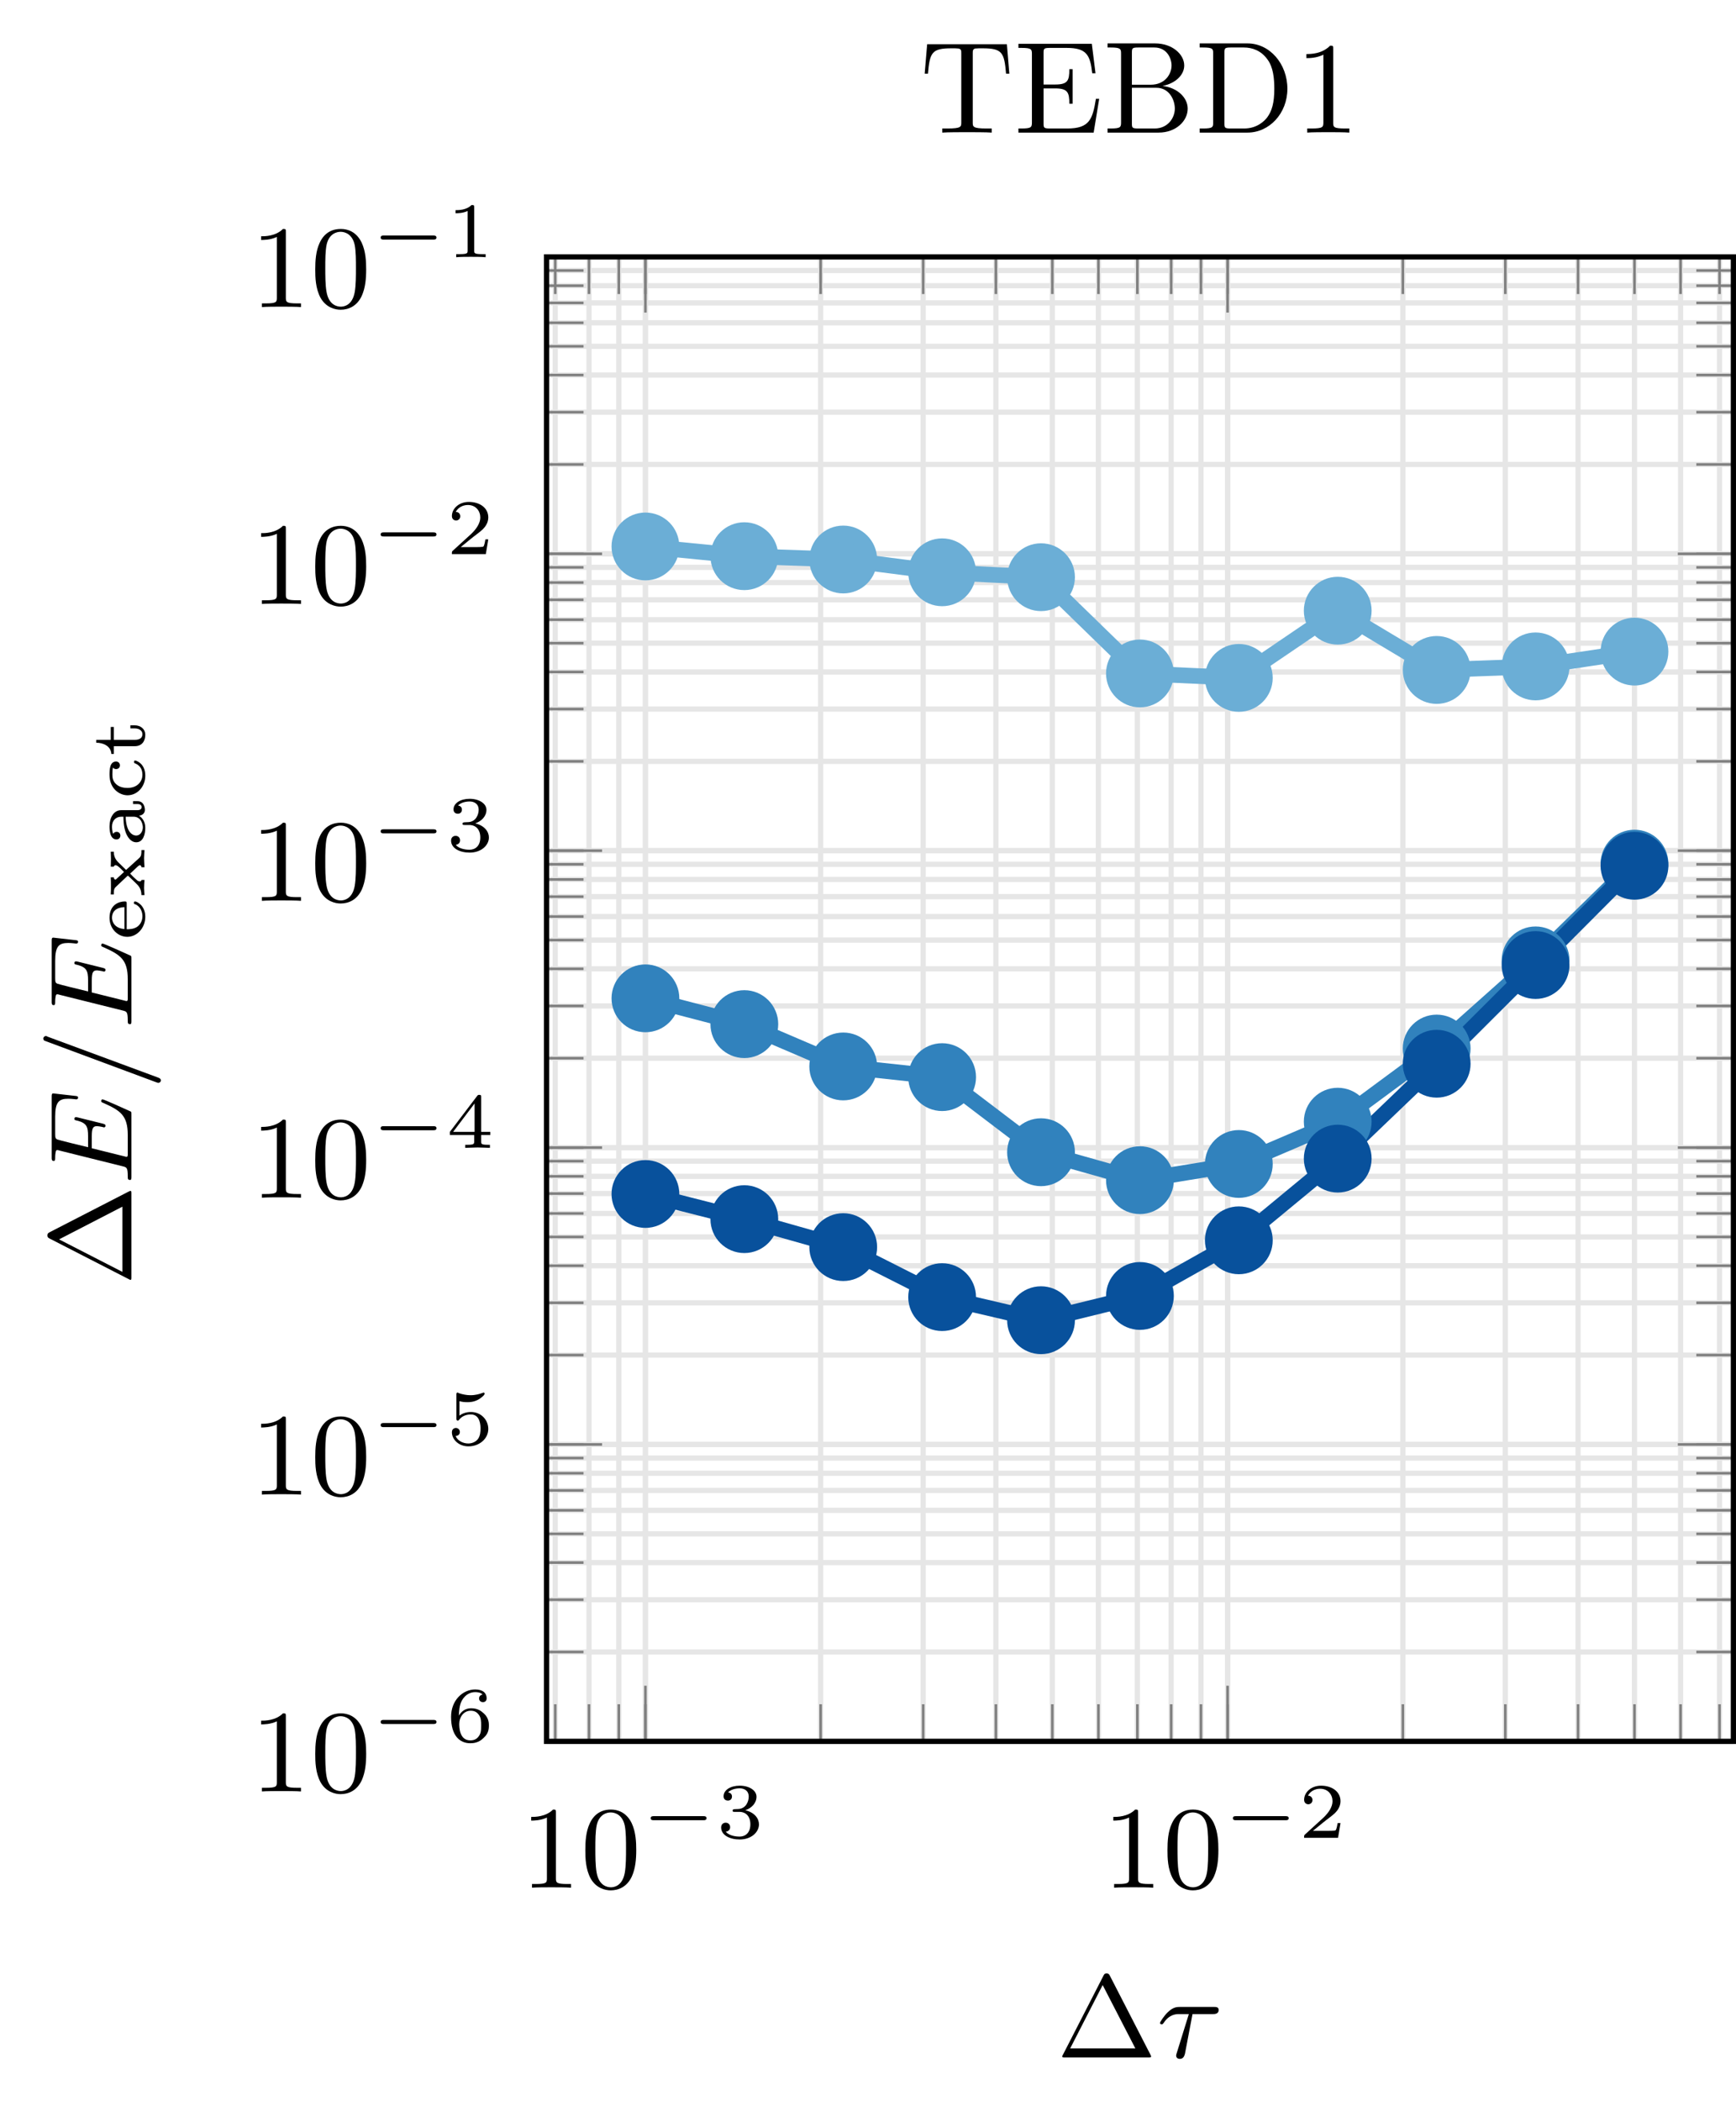 <?xml version="1.0" encoding="UTF-8"?>
<svg xmlns="http://www.w3.org/2000/svg" xmlns:xlink="http://www.w3.org/1999/xlink" width="132.677pt" height="160.481pt" viewBox="0 0 132.677 160.481" version="1.1">
<defs>
<g>
<symbol overflow="visible" id="glyph0-0">
<path style="stroke:none;" d=""/>
</symbol>
<symbol overflow="visible" id="glyph0-1">
<path style="stroke:none;" d="M 2.719 -5.734 C 2.719 -5.953 2.719 -5.969 2.5 -5.969 C 1.938 -5.406 1.109 -5.406 0.828 -5.406 L 0.828 -5.125 C 1 -5.125 1.547 -5.125 2.031 -5.359 L 2.031 -0.719 C 2.031 -0.391 2.016 -0.281 1.172 -0.281 L 0.891 -0.281 L 0.891 0 C 1.203 -0.031 2.016 -0.031 2.375 -0.031 C 2.75 -0.031 3.547 -0.031 3.875 0 L 3.875 -0.281 L 3.594 -0.281 C 2.75 -0.281 2.719 -0.391 2.719 -0.719 Z M 2.719 -5.734 "/>
</symbol>
<symbol overflow="visible" id="glyph0-2">
<path style="stroke:none;" d="M 4.25 -2.875 C 4.25 -3.469 4.219 -4.25 3.906 -4.922 C 3.5 -5.766 2.828 -5.969 2.312 -5.969 C 1.766 -5.969 1.078 -5.766 0.688 -4.891 C 0.406 -4.281 0.359 -3.547 0.359 -2.875 C 0.359 -2.281 0.375 -1.422 0.766 -0.703 C 1.188 0.047 1.891 0.203 2.297 0.203 C 2.875 0.203 3.547 -0.047 3.922 -0.875 C 4.188 -1.484 4.25 -2.156 4.25 -2.875 Z M 2.312 -0.031 C 2.031 -0.031 1.391 -0.156 1.219 -1.172 C 1.125 -1.688 1.125 -2.469 1.125 -2.984 C 1.125 -3.594 1.125 -4.297 1.234 -4.797 C 1.422 -5.594 1.984 -5.75 2.297 -5.75 C 2.641 -5.75 3.203 -5.562 3.375 -4.734 C 3.469 -4.25 3.469 -3.547 3.469 -2.984 C 3.469 -2.422 3.469 -1.672 3.375 -1.141 C 3.188 -0.109 2.531 -0.031 2.312 -0.031 Z M 2.312 -0.031 "/>
</symbol>
<symbol overflow="visible" id="glyph0-3">
<path style="stroke:none;" d="M 4.094 -6.219 C 4.016 -6.375 3.969 -6.422 3.828 -6.422 C 3.703 -6.422 3.656 -6.375 3.594 -6.25 L 0.5 -0.219 C 0.453 -0.141 0.438 -0.094 0.438 -0.078 C 0.438 0 0.5 0 0.641 0 L 7.016 0 C 7.172 0 7.234 0 7.234 -0.078 C 7.234 -0.094 7.234 -0.109 7.188 -0.203 Z M 3.531 -5.531 L 6.031 -0.688 L 1.047 -0.688 Z M 3.531 -5.531 "/>
</symbol>
<symbol overflow="visible" id="glyph1-0">
<path style="stroke:none;" d=""/>
</symbol>
<symbol overflow="visible" id="glyph1-1">
<path style="stroke:none;" d="M 4.766 -1.344 C 4.859 -1.344 5.016 -1.344 5.016 -1.5 C 5.016 -1.656 4.859 -1.656 4.766 -1.656 L 1 -1.656 C 0.891 -1.656 0.75 -1.656 0.75 -1.5 C 0.75 -1.344 0.891 -1.344 1 -1.344 Z M 4.766 -1.344 "/>
</symbol>
<symbol overflow="visible" id="glyph2-0">
<path style="stroke:none;" d=""/>
</symbol>
<symbol overflow="visible" id="glyph2-1">
<path style="stroke:none;" d="M 1.766 -1.984 C 2.266 -1.984 2.609 -1.641 2.609 -1.031 C 2.609 -0.375 2.219 -0.094 1.781 -0.094 C 1.609 -0.094 1 -0.125 0.734 -0.469 C 0.969 -0.5 1.062 -0.656 1.062 -0.812 C 1.062 -1.016 0.922 -1.156 0.719 -1.156 C 0.562 -1.156 0.375 -1.047 0.375 -0.797 C 0.375 -0.203 1.031 0.125 1.797 0.125 C 2.688 0.125 3.266 -0.438 3.266 -1.031 C 3.266 -1.469 2.938 -1.938 2.219 -2.109 C 2.703 -2.266 3.078 -2.656 3.078 -3.141 C 3.078 -3.625 2.516 -3.984 1.797 -3.984 C 1.094 -3.984 0.562 -3.656 0.562 -3.172 C 0.562 -2.906 0.766 -2.844 0.891 -2.844 C 1.047 -2.844 1.203 -2.938 1.203 -3.156 C 1.203 -3.344 1.078 -3.453 0.906 -3.469 C 1.188 -3.781 1.734 -3.781 1.797 -3.781 C 2.094 -3.781 2.484 -3.641 2.484 -3.141 C 2.484 -2.812 2.297 -2.234 1.688 -2.203 C 1.578 -2.203 1.422 -2.188 1.375 -2.188 C 1.312 -2.172 1.25 -2.172 1.25 -2.078 C 1.25 -1.984 1.312 -1.984 1.406 -1.984 Z M 1.766 -1.984 "/>
</symbol>
<symbol overflow="visible" id="glyph2-2">
<path style="stroke:none;" d="M 3.219 -1.125 L 3 -1.125 C 2.984 -1.031 2.922 -0.641 2.844 -0.578 C 2.797 -0.531 2.312 -0.531 2.219 -0.531 L 1.109 -0.531 L 1.875 -1.156 C 2.078 -1.328 2.609 -1.703 2.797 -1.891 C 2.969 -2.062 3.219 -2.375 3.219 -2.797 C 3.219 -3.547 2.547 -3.984 1.734 -3.984 C 0.969 -3.984 0.438 -3.469 0.438 -2.906 C 0.438 -2.609 0.688 -2.562 0.75 -2.562 C 0.906 -2.562 1.078 -2.672 1.078 -2.891 C 1.078 -3.016 1 -3.219 0.734 -3.219 C 0.875 -3.516 1.234 -3.75 1.656 -3.75 C 2.281 -3.75 2.609 -3.281 2.609 -2.797 C 2.609 -2.375 2.328 -1.938 1.922 -1.547 L 0.5 -0.25 C 0.438 -0.188 0.438 -0.188 0.438 0 L 3.031 0 Z M 3.219 -1.125 "/>
</symbol>
<symbol overflow="visible" id="glyph2-3">
<path style="stroke:none;" d="M 0.969 -1.984 C 0.984 -2.281 1 -2.781 1.203 -3.141 C 1.469 -3.609 1.859 -3.781 2.219 -3.781 C 2.359 -3.781 2.641 -3.766 2.781 -3.594 C 2.562 -3.547 2.516 -3.406 2.516 -3.297 C 2.516 -3.141 2.625 -3.016 2.812 -3.016 C 2.984 -3.016 3.094 -3.125 3.094 -3.312 C 3.094 -3.688 2.828 -3.984 2.219 -3.984 C 1.281 -3.984 0.375 -3.172 0.375 -1.891 C 0.375 -0.438 1.047 0.125 1.844 0.125 C 2.078 0.125 2.484 0.094 2.844 -0.266 C 3.047 -0.453 3.266 -0.688 3.266 -1.219 C 3.266 -1.422 3.25 -1.812 2.891 -2.141 C 2.672 -2.344 2.406 -2.547 1.906 -2.547 C 1.484 -2.547 1.172 -2.328 0.969 -1.984 Z M 1.844 -0.094 C 1 -0.094 1 -1.125 1 -1.359 C 1 -1.859 1.328 -2.359 1.875 -2.359 C 2.188 -2.359 2.359 -2.234 2.5 -2.047 C 2.672 -1.812 2.672 -1.531 2.672 -1.219 C 2.672 -0.812 2.656 -0.609 2.453 -0.359 C 2.312 -0.188 2.125 -0.094 1.844 -0.094 Z M 1.844 -0.094 "/>
</symbol>
<symbol overflow="visible" id="glyph2-4">
<path style="stroke:none;" d="M 1.016 -3.328 C 1.219 -3.266 1.422 -3.25 1.625 -3.25 C 1.766 -3.25 2.094 -3.25 2.469 -3.453 C 2.578 -3.516 2.938 -3.766 2.938 -3.891 C 2.938 -3.969 2.891 -3.984 2.859 -3.984 C 2.844 -3.984 2.844 -3.984 2.766 -3.953 C 2.562 -3.875 2.25 -3.781 1.859 -3.781 C 1.562 -3.781 1.25 -3.844 0.969 -3.938 C 0.922 -3.969 0.891 -3.984 0.875 -3.984 C 0.781 -3.984 0.781 -3.906 0.781 -3.812 L 0.781 -2.016 C 0.781 -1.922 0.781 -1.844 0.891 -1.844 C 0.953 -1.844 0.969 -1.875 1 -1.922 C 1.156 -2.109 1.422 -2.312 1.891 -2.312 C 2.625 -2.312 2.625 -1.422 2.625 -1.234 C 2.625 -1 2.609 -0.656 2.406 -0.406 C 2.219 -0.188 1.938 -0.094 1.688 -0.094 C 1.281 -0.094 0.859 -0.312 0.719 -0.672 C 1.016 -0.672 1.047 -0.906 1.047 -0.969 C 1.047 -1.141 0.922 -1.281 0.734 -1.281 C 0.688 -1.281 0.438 -1.25 0.438 -0.953 C 0.438 -0.406 0.953 0.125 1.703 0.125 C 2.531 0.125 3.219 -0.453 3.219 -1.203 C 3.219 -1.891 2.672 -2.5 1.891 -2.5 C 1.516 -2.5 1.203 -2.375 1.016 -2.219 Z M 1.016 -3.328 "/>
</symbol>
<symbol overflow="visible" id="glyph2-5">
<path style="stroke:none;" d="M 3.375 -0.984 L 3.375 -1.219 L 2.672 -1.219 L 2.672 -3.859 C 2.672 -4 2.672 -4.047 2.531 -4.047 C 2.422 -4.047 2.406 -4.016 2.359 -3.953 L 0.281 -1.219 L 0.281 -0.984 L 2.141 -0.984 L 2.141 -0.5 C 2.141 -0.312 2.141 -0.234 1.641 -0.234 L 1.453 -0.234 L 1.453 0 C 1.578 0 2.141 -0.031 2.406 -0.031 C 2.672 -0.031 3.234 0 3.344 0 L 3.344 -0.234 L 3.172 -0.234 C 2.672 -0.234 2.672 -0.312 2.672 -0.5 L 2.672 -0.984 Z M 2.172 -3.391 L 2.172 -1.219 L 0.531 -1.219 Z M 2.172 -3.391 "/>
</symbol>
<symbol overflow="visible" id="glyph2-6">
<path style="stroke:none;" d="M 2.141 -3.797 C 2.141 -3.984 2.125 -3.984 1.938 -3.984 C 1.547 -3.594 0.938 -3.594 0.719 -3.594 L 0.719 -3.359 C 0.875 -3.359 1.281 -3.359 1.641 -3.531 L 1.641 -0.516 C 1.641 -0.312 1.641 -0.234 1.016 -0.234 L 0.766 -0.234 L 0.766 0 C 1.094 -0.031 1.562 -0.031 1.891 -0.031 C 2.219 -0.031 2.688 -0.031 3.016 0 L 3.016 -0.234 L 2.766 -0.234 C 2.141 -0.234 2.141 -0.312 2.141 -0.516 Z M 2.141 -3.797 "/>
</symbol>
<symbol overflow="visible" id="glyph3-0">
<path style="stroke:none;" d=""/>
</symbol>
<symbol overflow="visible" id="glyph3-1">
<path style="stroke:none;" d="M 2.719 -3.312 L 4.266 -3.312 C 4.391 -3.312 4.719 -3.312 4.719 -3.625 C 4.719 -3.859 4.516 -3.859 4.344 -3.859 L 1.766 -3.859 C 1.547 -3.859 1.234 -3.859 0.812 -3.438 C 0.562 -3.203 0.234 -2.703 0.234 -2.641 C 0.234 -2.531 0.344 -2.531 0.375 -2.531 C 0.438 -2.531 0.453 -2.562 0.516 -2.641 C 0.953 -3.312 1.5 -3.312 1.672 -3.312 L 2.438 -3.312 L 1.516 -0.344 C 1.469 -0.203 1.469 -0.188 1.469 -0.141 C 1.469 -0.016 1.547 0.109 1.75 0.109 C 2.016 0.109 2.094 -0.109 2.141 -0.281 Z M 2.719 -3.312 "/>
</symbol>
<symbol overflow="visible" id="glyph4-0">
<path style="stroke:none;" d=""/>
</symbol>
<symbol overflow="visible" id="glyph4-1">
<path style="stroke:none;" d="M -6.219 -4.094 C -6.375 -4.016 -6.422 -3.969 -6.422 -3.828 C -6.422 -3.703 -6.375 -3.656 -6.25 -3.594 L -0.219 -0.5 C -0.141 -0.453 -0.094 -0.438 -0.078 -0.438 C 0 -0.438 0 -0.5 0 -0.641 L 0 -7.016 C 0 -7.172 0 -7.234 -0.078 -7.234 C -0.094 -7.234 -0.109 -7.234 -0.203 -7.188 Z M -5.531 -3.531 L -0.688 -6.031 L -0.688 -1.047 Z M -5.531 -3.531 "/>
</symbol>
<symbol overflow="visible" id="glyph5-0">
<path style="stroke:none;" d=""/>
</symbol>
<symbol overflow="visible" id="glyph5-1">
<path style="stroke:none;" d="M -3.031 -2.812 L -3.031 -3.734 C -3.031 -4.375 -2.922 -4.5 -2.625 -4.5 C -2.562 -4.5 -2.375 -4.469 -2.219 -4.438 C -2.172 -4.422 -2.125 -4.406 -2.094 -4.406 C -2.094 -4.406 -1.984 -4.406 -1.984 -4.531 C -1.984 -4.641 -2.047 -4.641 -2.172 -4.688 L -4.062 -5.156 C -4.188 -5.188 -4.203 -5.188 -4.25 -5.188 C -4.312 -5.188 -4.359 -5.141 -4.359 -5.062 C -4.359 -4.969 -4.312 -4.953 -4.141 -4.922 C -3.422 -4.734 -3.312 -4.453 -3.312 -3.734 L -3.312 -2.891 C -3.859 -3.016 -5.562 -3.438 -5.672 -3.484 C -5.797 -3.547 -5.828 -3.609 -5.828 -3.906 L -5.828 -5.219 C -5.828 -6.344 -5.547 -6.594 -4.828 -6.594 C -4.547 -6.594 -4.281 -6.547 -4.219 -6.547 C -4.141 -6.547 -4.078 -6.594 -4.078 -6.672 C -4.078 -6.781 -4.141 -6.797 -4.312 -6.812 L -5.969 -7 C -6.094 -7 -6.094 -6.906 -6.094 -6.734 L -6.094 -2.109 C -6.094 -1.953 -6.094 -1.844 -5.938 -1.844 C -5.828 -1.844 -5.828 -1.938 -5.828 -2.125 C -5.828 -2.156 -5.828 -2.328 -5.797 -2.469 C -5.781 -2.656 -5.734 -2.672 -5.656 -2.672 C -5.625 -2.672 -5.609 -2.672 -5.453 -2.625 L -0.688 -1.438 C -0.359 -1.359 -0.281 -1.344 -0.281 -0.656 C -0.281 -0.5 -0.281 -0.391 -0.109 -0.391 C 0 -0.391 0 -0.484 0 -0.641 L 0 -5.375 C 0 -5.547 0 -5.562 -0.031 -5.594 C -0.047 -5.609 -0.047 -5.625 -0.172 -5.672 C -0.406 -5.781 -2.109 -6.547 -2.203 -6.547 C -2.266 -6.547 -2.312 -6.5 -2.312 -6.422 C -2.312 -6.344 -2.312 -6.344 -2.094 -6.25 C -0.844 -5.688 -0.281 -5.312 -0.281 -3.828 L -0.281 -2.453 C -0.281 -2.328 -0.281 -2.312 -0.281 -2.281 C -0.297 -2.188 -0.312 -2.156 -0.375 -2.156 C -0.391 -2.156 -0.406 -2.156 -0.578 -2.203 Z M -3.031 -2.812 "/>
</symbol>
<symbol overflow="visible" id="glyph5-2">
<path style="stroke:none;" d="M -6.375 -4.031 C -6.5 -4.094 -6.516 -4.094 -6.531 -4.094 C -6.641 -4.094 -6.734 -4 -6.734 -3.906 C -6.734 -3.781 -6.656 -3.734 -6.641 -3.734 L 1.891 -0.562 C 2.016 -0.516 2.031 -0.516 2.047 -0.516 C 2.156 -0.516 2.25 -0.594 2.25 -0.703 C 2.25 -0.797 2.203 -0.859 2.031 -0.922 Z M -6.375 -4.031 "/>
</symbol>
<symbol overflow="visible" id="glyph6-0">
<path style="stroke:none;" d=""/>
</symbol>
<symbol overflow="visible" id="glyph6-1">
<path style="stroke:none;" d="M -1.359 -2.812 C -1.359 -2.938 -1.359 -2.984 -1.5 -2.984 C -1.953 -2.984 -2.672 -2.734 -2.672 -1.734 C -2.672 -0.891 -2.031 -0.281 -1.312 -0.281 C -0.562 -0.281 0.062 -0.969 0.062 -1.812 C 0.062 -2.688 -0.594 -2.984 -0.719 -2.984 C -0.75 -2.984 -0.812 -2.969 -0.812 -2.875 C -0.812 -2.797 -0.781 -2.781 -0.703 -2.766 C -0.266 -2.578 -0.156 -2.125 -0.156 -1.859 C -0.156 -1.531 -0.297 -1.25 -0.516 -1.078 C -0.797 -0.859 -1.188 -0.859 -1.359 -0.859 Z M -1.531 -0.875 C -2.328 -0.938 -2.484 -1.484 -2.484 -1.734 C -2.484 -2.5 -1.703 -2.547 -1.531 -2.547 Z M -1.531 -0.875 "/>
</symbol>
<symbol overflow="visible" id="glyph6-2">
<path style="stroke:none;" d="M -1.406 -2.125 L -2.016 -2.719 C -2.328 -3.031 -2.344 -3.359 -2.344 -3.516 L -2.578 -3.516 C -2.578 -3.438 -2.562 -3.172 -2.562 -2.984 C -2.562 -2.766 -2.578 -2.406 -2.578 -2.375 L -2.344 -2.375 C -2.328 -2.438 -2.281 -2.484 -2.219 -2.484 C -2.109 -2.484 -2.062 -2.438 -1.859 -2.266 L -1.562 -1.969 L -2.125 -1.453 C -2.172 -1.406 -2.188 -1.391 -2.219 -1.391 C -2.312 -1.391 -2.344 -1.484 -2.344 -1.562 L -2.578 -1.562 C -2.562 -1.406 -2.562 -1 -2.562 -0.859 C -2.562 -0.734 -2.562 -0.375 -2.578 -0.25 L -2.344 -0.25 C -2.344 -0.594 -2.328 -0.703 -2.172 -0.844 L -1.328 -1.641 C -1.281 -1.672 -1.281 -1.688 -1.266 -1.688 C -1.25 -1.688 -0.688 -1.141 -0.625 -1.078 C -0.469 -0.922 -0.234 -0.703 -0.234 -0.203 L 0 -0.203 C 0 -0.281 -0.031 -0.547 -0.031 -0.734 C -0.031 -0.828 -0.016 -1.234 0 -1.359 L -0.234 -1.359 C -0.234 -1.281 -0.281 -1.25 -0.359 -1.25 C -0.469 -1.25 -0.547 -1.312 -0.578 -1.344 C -0.766 -1.5 -0.938 -1.672 -1.094 -1.844 L -0.531 -2.375 C -0.391 -2.484 -0.391 -2.484 -0.359 -2.484 C -0.297 -2.484 -0.234 -2.438 -0.234 -2.328 L 0 -2.328 C -0.016 -2.531 -0.031 -2.984 -0.031 -3.031 C -0.031 -3.25 0 -3.562 0 -3.641 L -0.234 -3.641 C -0.234 -3.344 -0.234 -3.188 -0.406 -3.031 Z M -1.406 -2.125 "/>
</symbol>
<symbol overflow="visible" id="glyph6-3">
<path style="stroke:none;" d="M -1.781 -2.844 C -2.344 -2.844 -2.672 -2.281 -2.672 -1.609 C -2.672 -1.312 -2.641 -0.609 -2.141 -0.609 C -1.969 -0.609 -1.844 -0.719 -1.844 -0.906 C -1.844 -1.078 -1.969 -1.188 -2.125 -1.188 C -2.234 -1.188 -2.344 -1.141 -2.391 -1.031 C -2.484 -1.234 -2.484 -1.531 -2.484 -1.594 C -2.484 -2.016 -2.219 -2.344 -1.766 -2.344 L -1.609 -2.344 C -1.609 -2.078 -1.594 -1.594 -1.438 -1.156 C -1.297 -0.766 -1.031 -0.391 -0.625 -0.391 C -0.094 -0.391 0.062 -1.016 0.062 -1.484 C 0.062 -1.984 -0.188 -2.281 -0.422 -2.422 C -0.109 -2.453 0.031 -2.656 0.031 -2.859 C 0.031 -2.891 0.031 -3.531 -0.531 -3.531 L -0.875 -3.531 L -0.875 -3.312 L -0.547 -3.312 C -0.484 -3.312 -0.219 -3.312 -0.219 -3.078 C -0.219 -2.844 -0.484 -2.844 -0.547 -2.844 Z M -0.844 -2.344 C -0.234 -2.344 -0.125 -1.734 -0.125 -1.531 C -0.125 -1.219 -0.328 -0.906 -0.625 -0.906 C -0.969 -0.906 -1.406 -1.234 -1.438 -2.344 Z M -0.844 -2.344 "/>
</symbol>
<symbol overflow="visible" id="glyph6-4">
<path style="stroke:none;" d="M -2.406 -2.453 C -2.375 -2.391 -2.297 -2.328 -2.172 -2.328 C -2.016 -2.328 -1.875 -2.438 -1.875 -2.609 C -1.875 -2.797 -2.016 -2.906 -2.172 -2.906 C -2.656 -2.906 -2.672 -2.281 -2.672 -1.891 C -2.672 -0.797 -1.875 -0.328 -1.297 -0.328 C -0.547 -0.328 0.062 -0.984 0.062 -1.828 C 0.062 -2.781 -0.656 -2.984 -0.719 -2.984 C -0.797 -2.984 -0.797 -2.891 -0.797 -2.875 C -0.797 -2.797 -0.766 -2.781 -0.719 -2.766 C -0.625 -2.719 -0.453 -2.656 -0.312 -2.453 C -0.219 -2.328 -0.156 -2.125 -0.156 -1.891 C -0.156 -1.438 -0.484 -0.891 -1.297 -0.891 C -1.562 -0.891 -1.891 -0.938 -2.141 -1.156 C -2.453 -1.422 -2.453 -1.734 -2.453 -1.922 C -2.453 -2.094 -2.453 -2.297 -2.406 -2.453 Z M -2.406 -2.453 "/>
</symbol>
<symbol overflow="visible" id="glyph6-5">
<path style="stroke:none;" d="M -2.344 -1.297 L -2.344 -2.281 L -2.578 -2.281 L -2.578 -1.297 L -3.688 -1.297 L -3.688 -1.078 C -3.141 -1.078 -2.562 -0.812 -2.531 -0.219 L -2.344 -0.219 L -2.344 -0.812 L -0.75 -0.812 C -0.125 -0.812 0.062 -1.281 0.062 -1.688 C 0.062 -2.094 -0.266 -2.406 -0.75 -2.406 L -1.078 -2.406 L -1.078 -2.172 L -0.766 -2.172 C -0.344 -2.172 -0.156 -1.953 -0.156 -1.734 C -0.156 -1.297 -0.641 -1.297 -0.75 -1.297 Z M -2.344 -1.297 "/>
</symbol>
<symbol overflow="visible" id="glyph7-0">
<path style="stroke:none;" d=""/>
</symbol>
<symbol overflow="visible" id="glyph7-1">
<path style="stroke:none;" d="M 6.641 -6.75 L 0.547 -6.75 L 0.359 -4.5 L 0.609 -4.5 C 0.75 -6.109 0.891 -6.438 2.406 -6.438 C 2.578 -6.438 2.844 -6.438 2.938 -6.422 C 3.156 -6.375 3.156 -6.266 3.156 -6.047 L 3.156 -0.781 C 3.156 -0.453 3.156 -0.312 2.109 -0.312 L 1.703 -0.312 L 1.703 0 C 2.109 -0.031 3.125 -0.031 3.594 -0.031 C 4.047 -0.031 5.078 -0.031 5.484 0 L 5.484 -0.312 L 5.078 -0.312 C 4.031 -0.312 4.031 -0.453 4.031 -0.781 L 4.031 -6.047 C 4.031 -6.234 4.031 -6.375 4.219 -6.422 C 4.328 -6.438 4.594 -6.438 4.781 -6.438 C 6.297 -6.438 6.438 -6.109 6.578 -4.5 L 6.828 -4.5 Z M 6.641 -6.75 "/>
</symbol>
<symbol overflow="visible" id="glyph7-2">
<path style="stroke:none;" d="M 1.359 -0.781 C 1.359 -0.422 1.328 -0.312 0.562 -0.312 L 0.328 -0.312 L 0.328 0 L 6.078 0 L 6.5 -2.578 L 6.25 -2.578 C 6 -1.031 5.766 -0.312 4.062 -0.312 L 2.734 -0.312 C 2.266 -0.312 2.25 -0.375 2.25 -0.703 L 2.25 -3.375 L 3.141 -3.375 C 4.109 -3.375 4.219 -3.047 4.219 -2.203 L 4.469 -2.203 L 4.469 -4.844 L 4.219 -4.844 C 4.219 -3.984 4.109 -3.672 3.141 -3.672 L 2.25 -3.672 L 2.25 -6.078 C 2.25 -6.406 2.266 -6.469 2.734 -6.469 L 4.016 -6.469 C 5.547 -6.469 5.812 -5.922 5.969 -4.531 L 6.219 -4.531 L 5.938 -6.781 L 0.328 -6.781 L 0.328 -6.469 L 0.562 -6.469 C 1.328 -6.469 1.359 -6.359 1.359 -6 Z M 1.359 -0.781 "/>
</symbol>
<symbol overflow="visible" id="glyph7-3">
<path style="stroke:none;" d="M 2.219 -3.656 L 2.219 -6.094 C 2.219 -6.438 2.234 -6.5 2.703 -6.5 L 3.938 -6.5 C 4.906 -6.5 5.25 -5.656 5.25 -5.125 C 5.25 -4.484 4.766 -3.656 3.656 -3.656 Z M 4.562 -3.562 C 5.531 -3.75 6.219 -4.391 6.219 -5.125 C 6.219 -5.984 5.297 -6.812 4 -6.812 L 0.359 -6.812 L 0.359 -6.5 L 0.594 -6.5 C 1.359 -6.5 1.391 -6.391 1.391 -6.031 L 1.391 -0.781 C 1.391 -0.422 1.359 -0.312 0.594 -0.312 L 0.359 -0.312 L 0.359 0 L 4.266 0 C 5.594 0 6.484 -0.891 6.484 -1.828 C 6.484 -2.688 5.672 -3.438 4.562 -3.562 Z M 3.953 -0.312 L 2.703 -0.312 C 2.234 -0.312 2.219 -0.375 2.219 -0.703 L 2.219 -3.422 L 4.094 -3.422 C 5.078 -3.422 5.5 -2.5 5.5 -1.828 C 5.5 -1.125 4.969 -0.312 3.953 -0.312 Z M 3.953 -0.312 "/>
</symbol>
<symbol overflow="visible" id="glyph7-4">
<path style="stroke:none;" d="M 0.344 -6.812 L 0.344 -6.5 L 0.594 -6.5 C 1.359 -6.5 1.375 -6.391 1.375 -6.031 L 1.375 -0.781 C 1.375 -0.422 1.359 -0.312 0.594 -0.312 L 0.344 -0.312 L 0.344 0 L 4 0 C 5.672 0 7.047 -1.469 7.047 -3.344 C 7.047 -5.25 5.703 -6.812 4 -6.812 Z M 2.719 -0.312 C 2.25 -0.312 2.234 -0.375 2.234 -0.703 L 2.234 -6.094 C 2.234 -6.438 2.25 -6.5 2.719 -6.5 L 3.719 -6.5 C 4.344 -6.5 5.031 -6.281 5.531 -5.578 C 5.969 -4.984 6.047 -4.125 6.047 -3.344 C 6.047 -2.25 5.859 -1.641 5.5 -1.156 C 5.297 -0.891 4.734 -0.312 3.734 -0.312 Z M 2.719 -0.312 "/>
</symbol>
<symbol overflow="visible" id="glyph7-5">
<path style="stroke:none;" d="M 2.938 -6.375 C 2.938 -6.625 2.938 -6.641 2.703 -6.641 C 2.078 -6 1.203 -6 0.891 -6 L 0.891 -5.688 C 1.094 -5.688 1.672 -5.688 2.188 -5.953 L 2.188 -0.781 C 2.188 -0.422 2.156 -0.312 1.266 -0.312 L 0.953 -0.312 L 0.953 0 C 1.297 -0.031 2.156 -0.031 2.562 -0.031 C 2.953 -0.031 3.828 -0.031 4.172 0 L 4.172 -0.312 L 3.859 -0.312 C 2.953 -0.312 2.938 -0.422 2.938 -0.781 Z M 2.938 -6.375 "/>
</symbol>
</g>
<clipPath id="clip1">
  <path d="M 41 20 L 132.676 20 L 132.676 134 L 41 134 Z M 41 20 "/>
</clipPath>
<clipPath id="clip2">
  <path d="M 41 19 L 132.676 19 L 132.676 134 L 41 134 Z M 41 19 "/>
</clipPath>
<clipPath id="clip3">
  <path d="M 41 20 L 132.676 20 L 132.676 134 L 41 134 Z M 41 20 "/>
</clipPath>
<clipPath id="clip4">
  <path d="M 41 19 L 132.676 19 L 132.676 134 L 41 134 Z M 41 19 "/>
</clipPath>
<clipPath id="clip5">
  <path d="M 41.77 24 L 132.477 24 L 132.477 69 L 41.77 69 Z M 41.77 24 "/>
</clipPath>
<clipPath id="clip6">
  <path d="M 41.77 49 L 132.477 49 L 132.477 108 L 41.77 108 Z M 41.77 49 "/>
</clipPath>
<clipPath id="clip7">
  <path d="M 41.77 49 L 132.477 49 L 132.477 118 L 41.77 118 Z M 41.77 49 "/>
</clipPath>
<clipPath id="clip8">
  <path d="M 106 30 L 132.676 30 L 132.676 69 L 106 69 Z M 106 30 "/>
</clipPath>
<clipPath id="clip9">
  <path d="M 98 32 L 132.676 32 L 132.676 70 L 98 70 Z M 98 32 "/>
</clipPath>
<clipPath id="clip10">
  <path d="M 106 47 L 132.676 47 L 132.676 85 L 106 85 Z M 106 47 "/>
</clipPath>
<clipPath id="clip11">
  <path d="M 98 54 L 132.676 54 L 132.676 93 L 98 93 Z M 98 54 "/>
</clipPath>
<clipPath id="clip12">
  <path d="M 106 47 L 132.676 47 L 132.676 86 L 106 86 Z M 106 47 "/>
</clipPath>
<clipPath id="clip13">
  <path d="M 98 54 L 132.676 54 L 132.676 93 L 98 93 Z M 98 54 "/>
</clipPath>
</defs>
<g id="surface1">
<path style="fill:none;stroke-width:0.399;stroke-linecap:butt;stroke-linejoin:miter;stroke:rgb(89.999%,89.999%,89.999%);stroke-opacity:1;stroke-miterlimit:10;" d="M -140.37 -136.068 L -140.37 -22.677 M -137.788 -136.068 L -137.788 -22.677 M -135.511 -136.068 L -135.511 -22.677 M -133.476 -136.068 L -133.476 -22.677 M -120.085 -136.068 L -120.085 -22.677 M -112.249 -136.068 L -112.249 -22.677 M -106.691 -136.068 L -106.691 -22.677 M -102.378 -136.068 L -102.378 -22.677 M -98.855 -136.068 L -98.855 -22.677 M -95.878 -136.068 L -95.878 -22.677 M -93.296 -136.068 L -93.296 -22.677 M -91.019 -136.068 L -91.019 -22.677 M -88.984 -136.068 L -88.984 -22.677 M -75.589 -136.068 L -75.589 -22.677 M -67.757 -136.068 L -67.757 -22.677 M -62.199 -136.068 L -62.199 -22.677 M -57.886 -136.068 L -57.886 -22.677 M -54.363 -136.068 L -54.363 -22.677 M -51.386 -136.068 L -51.386 -22.677 " transform="matrix(1,0,0,-1,182.804,-3.052)"/>
<path style="fill:none;stroke-width:0.399;stroke-linecap:butt;stroke-linejoin:miter;stroke:rgb(89.999%,89.999%,89.999%);stroke-opacity:1;stroke-miterlimit:10;" d="M -133.476 -136.068 L -133.476 -22.677 M -88.984 -136.068 L -88.984 -22.677 " transform="matrix(1,0,0,-1,182.804,-3.052)"/>
<g clip-path="url(#clip1)" clip-rule="nonzero">
<path style="fill:none;stroke-width:0.399;stroke-linecap:butt;stroke-linejoin:miter;stroke:rgb(89.999%,89.999%,89.999%);stroke-opacity:1;stroke-miterlimit:10;" d="M -141.034 -136.068 L -50.327 -136.068 M -141.034 -129.239 L -50.327 -129.239 M -141.034 -125.247 L -50.327 -125.247 M -141.034 -122.411 L -50.327 -122.411 M -141.034 -120.216 L -50.327 -120.216 M -141.034 -118.419 L -50.327 -118.419 M -141.034 -116.9 L -50.327 -116.9 M -141.034 -115.587 L -50.327 -115.587 M -141.034 -114.427 L -50.327 -114.427 M -141.034 -113.388 L -50.327 -113.388 M -141.034 -106.56 L -50.327 -106.56 M -141.034 -102.568 L -50.327 -102.568 M -141.034 -99.736 L -50.327 -99.736 M -141.034 -97.536 L -50.327 -97.536 M -141.034 -95.743 L -50.327 -95.743 M -141.034 -94.224 L -50.327 -94.224 M -141.034 -92.907 L -50.327 -92.907 M -141.034 -91.747 L -50.327 -91.747 M -141.034 -90.712 L -50.327 -90.712 M -141.034 -83.884 L -50.327 -83.884 M -141.034 -79.892 L -50.327 -79.892 M -141.034 -77.056 L -50.327 -77.056 M -141.034 -74.861 L -50.327 -74.861 M -141.034 -73.064 L -50.327 -73.064 M -141.034 -71.544 L -50.327 -71.544 M -141.034 -70.232 L -50.327 -70.232 M -141.034 -69.072 L -50.327 -69.072 M -141.034 -68.032 L -50.327 -68.032 M -141.034 -61.208 L -50.327 -61.208 M -141.034 -57.212 L -50.327 -57.212 M -141.034 -54.38 L -50.327 -54.38 M -141.034 -52.181 L -50.327 -52.181 M -141.034 -50.388 L -50.327 -50.388 M -141.034 -48.868 L -50.327 -48.868 M -141.034 -47.552 L -50.327 -47.552 M -141.034 -46.392 L -50.327 -46.392 M -141.034 -45.357 L -50.327 -45.357 M -141.034 -38.529 L -50.327 -38.529 M -141.034 -34.536 L -50.327 -34.536 M -141.034 -31.7 L -50.327 -31.7 M -141.034 -29.505 L -50.327 -29.505 M -141.034 -27.708 L -50.327 -27.708 M -141.034 -26.189 L -50.327 -26.189 M -141.034 -24.876 L -50.327 -24.876 M -141.034 -23.716 L -50.327 -23.716 " transform="matrix(1,0,0,-1,182.804,-3.052)"/>
</g>
<g clip-path="url(#clip2)" clip-rule="nonzero">
<path style="fill:none;stroke-width:0.399;stroke-linecap:butt;stroke-linejoin:miter;stroke:rgb(89.999%,89.999%,89.999%);stroke-opacity:1;stroke-miterlimit:10;" d="M -141.034 -136.068 L -50.327 -136.068 M -141.034 -113.388 L -50.327 -113.388 M -141.034 -90.712 L -50.327 -90.712 M -141.034 -68.032 L -50.327 -68.032 M -141.034 -45.357 L -50.327 -45.357 M -141.034 -22.677 L -50.327 -22.677 " transform="matrix(1,0,0,-1,182.804,-3.052)"/>
</g>
<path style="fill:none;stroke-width:0.199;stroke-linecap:butt;stroke-linejoin:miter;stroke:rgb(50%,50%,50%);stroke-opacity:1;stroke-miterlimit:10;" d="M -140.37 -136.068 L -140.37 -133.232 M -137.788 -136.068 L -137.788 -133.232 M -135.511 -136.068 L -135.511 -133.232 M -133.476 -136.068 L -133.476 -133.232 M -120.085 -136.068 L -120.085 -133.232 M -112.249 -136.068 L -112.249 -133.232 M -106.691 -136.068 L -106.691 -133.232 M -102.378 -136.068 L -102.378 -133.232 M -98.855 -136.068 L -98.855 -133.232 M -95.878 -136.068 L -95.878 -133.232 M -93.296 -136.068 L -93.296 -133.232 M -91.019 -136.068 L -91.019 -133.232 M -88.984 -136.068 L -88.984 -133.232 M -75.589 -136.068 L -75.589 -133.232 M -67.757 -136.068 L -67.757 -133.232 M -62.199 -136.068 L -62.199 -133.232 M -57.886 -136.068 L -57.886 -133.232 M -54.363 -136.068 L -54.363 -133.232 M -51.386 -136.068 L -51.386 -133.232 M -140.37 -22.677 L -140.37 -25.513 M -137.788 -22.677 L -137.788 -25.513 M -135.511 -22.677 L -135.511 -25.513 M -133.476 -22.677 L -133.476 -25.513 M -120.085 -22.677 L -120.085 -25.513 M -112.249 -22.677 L -112.249 -25.513 M -106.691 -22.677 L -106.691 -25.513 M -102.378 -22.677 L -102.378 -25.513 M -98.855 -22.677 L -98.855 -25.513 M -95.878 -22.677 L -95.878 -25.513 M -93.296 -22.677 L -93.296 -25.513 M -91.019 -22.677 L -91.019 -25.513 M -88.984 -22.677 L -88.984 -25.513 M -75.589 -22.677 L -75.589 -25.513 M -67.757 -22.677 L -67.757 -25.513 M -62.199 -22.677 L -62.199 -25.513 M -57.886 -22.677 L -57.886 -25.513 M -54.363 -22.677 L -54.363 -25.513 M -51.386 -22.677 L -51.386 -25.513 " transform="matrix(1,0,0,-1,182.804,-3.052)"/>
<path style="fill:none;stroke-width:0.199;stroke-linecap:butt;stroke-linejoin:miter;stroke:rgb(50%,50%,50%);stroke-opacity:1;stroke-miterlimit:10;" d="M -133.476 -136.068 L -133.476 -131.818 M -88.984 -136.068 L -88.984 -131.818 M -133.476 -22.677 L -133.476 -26.927 M -88.984 -22.677 L -88.984 -26.927 " transform="matrix(1,0,0,-1,182.804,-3.052)"/>
<g clip-path="url(#clip3)" clip-rule="nonzero">
<path style="fill:none;stroke-width:0.199;stroke-linecap:butt;stroke-linejoin:miter;stroke:rgb(50%,50%,50%);stroke-opacity:1;stroke-miterlimit:10;" d="M -141.034 -136.068 L -138.206 -136.068 M -141.034 -129.239 L -138.206 -129.239 M -141.034 -125.247 L -138.206 -125.247 M -141.034 -122.411 L -138.206 -122.411 M -141.034 -120.216 L -138.206 -120.216 M -141.034 -118.419 L -138.206 -118.419 M -141.034 -116.9 L -138.206 -116.9 M -141.034 -115.587 L -138.206 -115.587 M -141.034 -114.427 L -138.206 -114.427 M -141.034 -113.388 L -138.206 -113.388 M -141.034 -106.56 L -138.206 -106.56 M -141.034 -102.568 L -138.206 -102.568 M -141.034 -99.736 L -138.206 -99.736 M -141.034 -97.536 L -138.206 -97.536 M -141.034 -95.743 L -138.206 -95.743 M -141.034 -94.224 L -138.206 -94.224 M -141.034 -92.907 L -138.206 -92.907 M -141.034 -91.747 L -138.206 -91.747 M -141.034 -90.712 L -138.206 -90.712 M -141.034 -83.884 L -138.206 -83.884 M -141.034 -79.892 L -138.206 -79.892 M -141.034 -77.056 L -138.206 -77.056 M -141.034 -74.861 L -138.206 -74.861 M -141.034 -73.064 L -138.206 -73.064 M -141.034 -71.544 L -138.206 -71.544 M -141.034 -70.232 L -138.206 -70.232 M -141.034 -69.072 L -138.206 -69.072 M -141.034 -68.032 L -138.206 -68.032 M -141.034 -61.208 L -138.206 -61.208 M -141.034 -57.212 L -138.206 -57.212 M -141.034 -54.38 L -138.206 -54.38 M -141.034 -52.181 L -138.206 -52.181 M -141.034 -50.388 L -138.206 -50.388 M -141.034 -48.868 L -138.206 -48.868 M -141.034 -47.552 L -138.206 -47.552 M -141.034 -46.392 L -138.206 -46.392 M -141.034 -45.357 L -138.206 -45.357 M -141.034 -38.529 L -138.206 -38.529 M -141.034 -34.536 L -138.206 -34.536 M -141.034 -31.7 L -138.206 -31.7 M -141.034 -29.505 L -138.206 -29.505 M -141.034 -27.708 L -138.206 -27.708 M -141.034 -26.189 L -138.206 -26.189 M -141.034 -24.876 L -138.206 -24.876 M -141.034 -23.716 L -138.206 -23.716 M -50.327 -136.068 L -53.159 -136.068 M -50.327 -129.239 L -53.159 -129.239 M -50.327 -125.247 L -53.159 -125.247 M -50.327 -122.411 L -53.159 -122.411 M -50.327 -120.216 L -53.159 -120.216 M -50.327 -118.419 L -53.159 -118.419 M -50.327 -116.9 L -53.159 -116.9 M -50.327 -115.587 L -53.159 -115.587 M -50.327 -114.427 L -53.159 -114.427 M -50.327 -113.388 L -53.159 -113.388 M -50.327 -106.56 L -53.159 -106.56 M -50.327 -102.568 L -53.159 -102.568 M -50.327 -99.736 L -53.159 -99.736 M -50.327 -97.536 L -53.159 -97.536 M -50.327 -95.743 L -53.159 -95.743 M -50.327 -94.224 L -53.159 -94.224 M -50.327 -92.907 L -53.159 -92.907 M -50.327 -91.747 L -53.159 -91.747 M -50.327 -90.712 L -53.159 -90.712 M -50.327 -83.884 L -53.159 -83.884 M -50.327 -79.892 L -53.159 -79.892 M -50.327 -77.056 L -53.159 -77.056 M -50.327 -74.861 L -53.159 -74.861 M -50.327 -73.064 L -53.159 -73.064 M -50.327 -71.544 L -53.159 -71.544 M -50.327 -70.232 L -53.159 -70.232 M -50.327 -69.072 L -53.159 -69.072 M -50.327 -68.032 L -53.159 -68.032 M -50.327 -61.208 L -53.159 -61.208 M -50.327 -57.212 L -53.159 -57.212 M -50.327 -54.38 L -53.159 -54.38 M -50.327 -52.181 L -53.159 -52.181 M -50.327 -50.388 L -53.159 -50.388 M -50.327 -48.868 L -53.159 -48.868 M -50.327 -47.552 L -53.159 -47.552 M -50.327 -46.392 L -53.159 -46.392 M -50.327 -45.357 L -53.159 -45.357 M -50.327 -38.529 L -53.159 -38.529 M -50.327 -34.536 L -53.159 -34.536 M -50.327 -31.7 L -53.159 -31.7 M -50.327 -29.505 L -53.159 -29.505 M -50.327 -27.708 L -53.159 -27.708 M -50.327 -26.189 L -53.159 -26.189 M -50.327 -24.876 L -53.159 -24.876 M -50.327 -23.716 L -53.159 -23.716 " transform="matrix(1,0,0,-1,182.804,-3.052)"/>
</g>
<g clip-path="url(#clip4)" clip-rule="nonzero">
<path style="fill:none;stroke-width:0.199;stroke-linecap:butt;stroke-linejoin:miter;stroke:rgb(50%,50%,50%);stroke-opacity:1;stroke-miterlimit:10;" d="M -141.034 -136.068 L -136.788 -136.068 M -141.034 -113.388 L -136.788 -113.388 M -141.034 -90.712 L -136.788 -90.712 M -141.034 -68.032 L -136.788 -68.032 M -141.034 -45.357 L -136.788 -45.357 M -141.034 -22.677 L -136.788 -22.677 M -50.327 -136.068 L -54.574 -136.068 M -50.327 -113.388 L -54.574 -113.388 M -50.327 -90.712 L -54.574 -90.712 M -50.327 -68.032 L -54.574 -68.032 M -50.327 -45.357 L -54.574 -45.357 M -50.327 -22.677 L -54.574 -22.677 " transform="matrix(1,0,0,-1,182.804,-3.052)"/>
<path style="fill:none;stroke-width:0.399;stroke-linecap:butt;stroke-linejoin:miter;stroke:rgb(0%,0%,0%);stroke-opacity:1;stroke-miterlimit:10;" d="M -141.034 -136.068 L -141.034 -22.677 L -50.327 -22.677 L -50.327 -136.068 Z M -141.034 -136.068 " transform="matrix(1,0,0,-1,182.804,-3.052)"/>
</g>
<g style="fill:rgb(0%,0%,0%);fill-opacity:1;">
  <use xlink:href="#glyph0-1" x="39.768" y="144.193"/>
  <use xlink:href="#glyph0-2" x="44.376" y="144.193"/>
</g>
<g style="fill:rgb(0%,0%,0%);fill-opacity:1;">
  <use xlink:href="#glyph1-1" x="48.983" y="140.384"/>
</g>
<g style="fill:rgb(0%,0%,0%);fill-opacity:1;">
  <use xlink:href="#glyph2-1" x="54.739" y="140.384"/>
</g>
<g style="fill:rgb(0%,0%,0%);fill-opacity:1;">
  <use xlink:href="#glyph0-1" x="84.259" y="144.193"/>
  <use xlink:href="#glyph0-2" x="88.867" y="144.193"/>
</g>
<g style="fill:rgb(0%,0%,0%);fill-opacity:1;">
  <use xlink:href="#glyph1-1" x="93.475" y="140.384"/>
</g>
<g style="fill:rgb(0%,0%,0%);fill-opacity:1;">
  <use xlink:href="#glyph2-2" x="99.231" y="140.384"/>
</g>
<g style="fill:rgb(0%,0%,0%);fill-opacity:1;">
  <use xlink:href="#glyph0-1" x="19.127" y="136.843"/>
  <use xlink:href="#glyph0-2" x="23.735" y="136.843"/>
</g>
<g style="fill:rgb(0%,0%,0%);fill-opacity:1;">
  <use xlink:href="#glyph1-1" x="28.343" y="133.034"/>
</g>
<g style="fill:rgb(0%,0%,0%);fill-opacity:1;">
  <use xlink:href="#glyph2-3" x="34.099" y="133.034"/>
</g>
<g style="fill:rgb(0%,0%,0%);fill-opacity:1;">
  <use xlink:href="#glyph0-1" x="19.127" y="114.165"/>
  <use xlink:href="#glyph0-2" x="23.735" y="114.165"/>
</g>
<g style="fill:rgb(0%,0%,0%);fill-opacity:1;">
  <use xlink:href="#glyph1-1" x="28.343" y="110.356"/>
</g>
<g style="fill:rgb(0%,0%,0%);fill-opacity:1;">
  <use xlink:href="#glyph2-4" x="34.099" y="110.356"/>
</g>
<g style="fill:rgb(0%,0%,0%);fill-opacity:1;">
  <use xlink:href="#glyph0-1" x="19.127" y="91.488"/>
  <use xlink:href="#glyph0-2" x="23.735" y="91.488"/>
</g>
<g style="fill:rgb(0%,0%,0%);fill-opacity:1;">
  <use xlink:href="#glyph1-1" x="28.343" y="87.679"/>
</g>
<g style="fill:rgb(0%,0%,0%);fill-opacity:1;">
  <use xlink:href="#glyph2-5" x="34.099" y="87.679"/>
</g>
<g style="fill:rgb(0%,0%,0%);fill-opacity:1;">
  <use xlink:href="#glyph0-1" x="19.127" y="68.811"/>
  <use xlink:href="#glyph0-2" x="23.735" y="68.811"/>
</g>
<g style="fill:rgb(0%,0%,0%);fill-opacity:1;">
  <use xlink:href="#glyph1-1" x="28.343" y="65.002"/>
</g>
<g style="fill:rgb(0%,0%,0%);fill-opacity:1;">
  <use xlink:href="#glyph2-1" x="34.099" y="65.002"/>
</g>
<g style="fill:rgb(0%,0%,0%);fill-opacity:1;">
  <use xlink:href="#glyph0-1" x="19.127" y="46.133"/>
  <use xlink:href="#glyph0-2" x="23.735" y="46.133"/>
</g>
<g style="fill:rgb(0%,0%,0%);fill-opacity:1;">
  <use xlink:href="#glyph1-1" x="28.342" y="42.324"/>
</g>
<g style="fill:rgb(0%,0%,0%);fill-opacity:1;">
  <use xlink:href="#glyph2-2" x="34.099" y="42.324"/>
</g>
<g style="fill:rgb(0%,0%,0%);fill-opacity:1;">
  <use xlink:href="#glyph0-1" x="19.127" y="23.456"/>
  <use xlink:href="#glyph0-2" x="23.735" y="23.456"/>
</g>
<g style="fill:rgb(0%,0%,0%);fill-opacity:1;">
  <use xlink:href="#glyph1-1" x="28.342" y="19.647"/>
</g>
<g style="fill:rgb(0%,0%,0%);fill-opacity:1;">
  <use xlink:href="#glyph2-6" x="34.099" y="19.647"/>
</g>
<g clip-path="url(#clip5)" clip-rule="nonzero">
<path style="fill:none;stroke-width:1.196;stroke-linecap:butt;stroke-linejoin:miter;stroke:rgb(41.962%,68.233%,83.922%);stroke-opacity:1;stroke-miterlimit:10;" d="M -57.886 -52.825 L -65.445 -53.958 L -73.003 -54.228 L -80.566 -49.7 L -88.124 -54.833 L -95.683 -54.493 L -103.242 -47.142 L -110.8 -46.767 L -118.359 -45.79 L -125.917 -45.536 L -133.476 -44.794 " transform="matrix(1,0,0,-1,182.804,-3.052)"/>
</g>
<g clip-path="url(#clip6)" clip-rule="nonzero">
<path style="fill:none;stroke-width:1.196;stroke-linecap:butt;stroke-linejoin:miter;stroke:rgb(19.217%,50.98%,74.117%);stroke-opacity:1;stroke-miterlimit:10;" d="M -57.886 -69.021 L -65.445 -76.411 L -73.003 -83.146 L -80.566 -88.732 L -88.124 -91.962 L -95.683 -93.2 L -103.242 -91.068 L -110.8 -85.329 L -118.359 -84.513 L -125.917 -81.282 L -133.476 -79.31 " transform="matrix(1,0,0,-1,182.804,-3.052)"/>
</g>
<g clip-path="url(#clip7)" clip-rule="nonzero">
<path style="fill:none;stroke-width:1.196;stroke-linecap:butt;stroke-linejoin:miter;stroke:rgb(3.136%,31.766%,61.176%);stroke-opacity:1;stroke-miterlimit:10;" d="M -57.886 -69.185 L -65.445 -76.767 L -73.003 -84.306 L -80.566 -91.552 L -88.124 -97.794 L -95.683 -102.044 L -103.242 -103.9 L -110.8 -102.134 L -118.359 -98.314 L -125.917 -96.177 L -133.476 -94.255 " transform="matrix(1,0,0,-1,182.804,-3.052)"/>
</g>
<path style=" stroke:none;fill-rule:nonzero;fill:rgb(41.962%,68.233%,83.922%);fill-opacity:1;" d="M 126.91 49.773 C 126.91 48.672 126.02 47.781 124.918 47.781 C 123.816 47.781 122.926 48.672 122.926 49.773 C 122.926 50.871 123.816 51.766 124.918 51.766 C 126.02 51.766 126.91 50.871 126.91 49.773 Z M 126.91 49.773 "/>
<g clip-path="url(#clip8)" clip-rule="nonzero">
<path style="fill:none;stroke-width:1.196;stroke-linecap:butt;stroke-linejoin:miter;stroke:rgb(41.962%,68.233%,83.922%);stroke-opacity:1;stroke-miterlimit:10;" d="M -55.894 -52.825 C -55.894 -51.724 -56.784 -50.833 -57.886 -50.833 C -58.988 -50.833 -59.878 -51.724 -59.878 -52.825 C -59.878 -53.923 -58.988 -54.818 -57.886 -54.818 C -56.784 -54.818 -55.894 -53.923 -55.894 -52.825 Z M -55.894 -52.825 " transform="matrix(1,0,0,-1,182.804,-3.052)"/>
</g>
<path style=" stroke:none;fill-rule:nonzero;fill:rgb(41.962%,68.233%,83.922%);fill-opacity:1;" d="M 119.352 50.906 C 119.352 49.805 118.457 48.91 117.359 48.91 C 116.258 48.91 115.367 49.805 115.367 50.906 C 115.367 52.004 116.258 52.898 117.359 52.898 C 118.457 52.898 119.352 52.004 119.352 50.906 Z M 119.352 50.906 "/>
<g clip-path="url(#clip9)" clip-rule="nonzero">
<path style="fill:none;stroke-width:1.196;stroke-linecap:butt;stroke-linejoin:miter;stroke:rgb(41.962%,68.233%,83.922%);stroke-opacity:1;stroke-miterlimit:10;" d="M -63.452 -53.958 C -63.452 -52.857 -64.347 -51.962 -65.445 -51.962 C -66.546 -51.962 -67.437 -52.857 -67.437 -53.958 C -67.437 -55.056 -66.546 -55.95 -65.445 -55.95 C -64.347 -55.95 -63.452 -55.056 -63.452 -53.958 Z M -63.452 -53.958 " transform="matrix(1,0,0,-1,182.804,-3.052)"/>
</g>
<path style="fill-rule:nonzero;fill:rgb(41.962%,68.233%,83.922%);fill-opacity:1;stroke-width:1.196;stroke-linecap:butt;stroke-linejoin:miter;stroke:rgb(41.962%,68.233%,83.922%);stroke-opacity:1;stroke-miterlimit:10;" d="M -71.011 -54.228 C -71.011 -53.126 -71.906 -52.232 -73.003 -52.232 C -74.105 -52.232 -74.995 -53.126 -74.995 -54.228 C -74.995 -55.325 -74.105 -56.22 -73.003 -56.22 C -71.906 -56.22 -71.011 -55.325 -71.011 -54.228 Z M -71.011 -54.228 " transform="matrix(1,0,0,-1,182.804,-3.052)"/>
<path style="fill-rule:nonzero;fill:rgb(41.962%,68.233%,83.922%);fill-opacity:1;stroke-width:1.196;stroke-linecap:butt;stroke-linejoin:miter;stroke:rgb(41.962%,68.233%,83.922%);stroke-opacity:1;stroke-miterlimit:10;" d="M -78.574 -49.7 C -78.574 -48.603 -79.464 -47.708 -80.566 -47.708 C -81.663 -47.708 -82.558 -48.603 -82.558 -49.7 C -82.558 -50.802 -81.663 -51.693 -80.566 -51.693 C -79.464 -51.693 -78.574 -50.802 -78.574 -49.7 Z M -78.574 -49.7 " transform="matrix(1,0,0,-1,182.804,-3.052)"/>
<path style="fill-rule:nonzero;fill:rgb(41.962%,68.233%,83.922%);fill-opacity:1;stroke-width:1.196;stroke-linecap:butt;stroke-linejoin:miter;stroke:rgb(41.962%,68.233%,83.922%);stroke-opacity:1;stroke-miterlimit:10;" d="M -86.132 -54.833 C -86.132 -53.732 -87.023 -52.841 -88.124 -52.841 C -89.222 -52.841 -90.117 -53.732 -90.117 -54.833 C -90.117 -55.935 -89.222 -56.825 -88.124 -56.825 C -87.023 -56.825 -86.132 -55.935 -86.132 -54.833 Z M -86.132 -54.833 " transform="matrix(1,0,0,-1,182.804,-3.052)"/>
<path style="fill-rule:nonzero;fill:rgb(41.962%,68.233%,83.922%);fill-opacity:1;stroke-width:1.196;stroke-linecap:butt;stroke-linejoin:miter;stroke:rgb(41.962%,68.233%,83.922%);stroke-opacity:1;stroke-miterlimit:10;" d="M -93.691 -54.493 C -93.691 -53.392 -94.581 -52.501 -95.683 -52.501 C -96.784 -52.501 -97.675 -53.392 -97.675 -54.493 C -97.675 -55.591 -96.784 -56.486 -95.683 -56.486 C -94.581 -56.486 -93.691 -55.591 -93.691 -54.493 Z M -93.691 -54.493 " transform="matrix(1,0,0,-1,182.804,-3.052)"/>
<path style="fill-rule:nonzero;fill:rgb(41.962%,68.233%,83.922%);fill-opacity:1;stroke-width:1.196;stroke-linecap:butt;stroke-linejoin:miter;stroke:rgb(41.962%,68.233%,83.922%);stroke-opacity:1;stroke-miterlimit:10;" d="M -101.249 -47.142 C -101.249 -46.044 -102.14 -45.15 -103.242 -45.15 C -104.343 -45.15 -105.234 -46.044 -105.234 -47.142 C -105.234 -48.243 -104.343 -49.134 -103.242 -49.134 C -102.14 -49.134 -101.249 -48.243 -101.249 -47.142 Z M -101.249 -47.142 " transform="matrix(1,0,0,-1,182.804,-3.052)"/>
<path style="fill-rule:nonzero;fill:rgb(41.962%,68.233%,83.922%);fill-opacity:1;stroke-width:1.196;stroke-linecap:butt;stroke-linejoin:miter;stroke:rgb(41.962%,68.233%,83.922%);stroke-opacity:1;stroke-miterlimit:10;" d="M -108.808 -46.767 C -108.808 -45.665 -109.699 -44.775 -110.8 -44.775 C -111.902 -44.775 -112.792 -45.665 -112.792 -46.767 C -112.792 -47.864 -111.902 -48.759 -110.8 -48.759 C -109.699 -48.759 -108.808 -47.864 -108.808 -46.767 Z M -108.808 -46.767 " transform="matrix(1,0,0,-1,182.804,-3.052)"/>
<path style="fill-rule:nonzero;fill:rgb(41.962%,68.233%,83.922%);fill-opacity:1;stroke-width:1.196;stroke-linecap:butt;stroke-linejoin:miter;stroke:rgb(41.962%,68.233%,83.922%);stroke-opacity:1;stroke-miterlimit:10;" d="M -116.367 -45.79 C -116.367 -44.693 -117.257 -43.798 -118.359 -43.798 C -119.46 -43.798 -120.351 -44.693 -120.351 -45.79 C -120.351 -46.892 -119.46 -47.782 -118.359 -47.782 C -117.257 -47.782 -116.367 -46.892 -116.367 -45.79 Z M -116.367 -45.79 " transform="matrix(1,0,0,-1,182.804,-3.052)"/>
<path style="fill-rule:nonzero;fill:rgb(41.962%,68.233%,83.922%);fill-opacity:1;stroke-width:1.196;stroke-linecap:butt;stroke-linejoin:miter;stroke:rgb(41.962%,68.233%,83.922%);stroke-opacity:1;stroke-miterlimit:10;" d="M -123.925 -45.536 C -123.925 -44.435 -124.82 -43.544 -125.917 -43.544 C -127.019 -43.544 -127.909 -44.435 -127.909 -45.536 C -127.909 -46.638 -127.019 -47.529 -125.917 -47.529 C -124.82 -47.529 -123.925 -46.638 -123.925 -45.536 Z M -123.925 -45.536 " transform="matrix(1,0,0,-1,182.804,-3.052)"/>
<path style="fill-rule:nonzero;fill:rgb(41.962%,68.233%,83.922%);fill-opacity:1;stroke-width:1.196;stroke-linecap:butt;stroke-linejoin:miter;stroke:rgb(41.962%,68.233%,83.922%);stroke-opacity:1;stroke-miterlimit:10;" d="M -131.484 -44.794 C -131.484 -43.693 -132.378 -42.802 -133.476 -42.802 C -134.577 -42.802 -135.468 -43.693 -135.468 -44.794 C -135.468 -45.892 -134.577 -46.786 -133.476 -46.786 C -132.378 -46.786 -131.484 -45.892 -131.484 -44.794 Z M -131.484 -44.794 " transform="matrix(1,0,0,-1,182.804,-3.052)"/>
<path style=" stroke:none;fill-rule:nonzero;fill:rgb(19.217%,50.98%,74.117%);fill-opacity:1;" d="M 126.91 65.969 C 126.91 64.867 126.02 63.977 124.918 63.977 C 123.816 63.977 122.926 64.867 122.926 65.969 C 122.926 67.07 123.816 67.961 124.918 67.961 C 126.02 67.961 126.91 67.07 126.91 65.969 Z M 126.91 65.969 "/>
<g clip-path="url(#clip10)" clip-rule="nonzero">
<path style="fill:none;stroke-width:1.196;stroke-linecap:butt;stroke-linejoin:miter;stroke:rgb(19.217%,50.98%,74.117%);stroke-opacity:1;stroke-miterlimit:10;" d="M -55.894 -69.021 C -55.894 -67.919 -56.784 -67.029 -57.886 -67.029 C -58.988 -67.029 -59.878 -67.919 -59.878 -69.021 C -59.878 -70.122 -58.988 -71.013 -57.886 -71.013 C -56.784 -71.013 -55.894 -70.122 -55.894 -69.021 Z M -55.894 -69.021 " transform="matrix(1,0,0,-1,182.804,-3.052)"/>
</g>
<path style=" stroke:none;fill-rule:nonzero;fill:rgb(19.217%,50.98%,74.117%);fill-opacity:1;" d="M 119.352 73.359 C 119.352 72.262 118.457 71.367 117.359 71.367 C 116.258 71.367 115.367 72.262 115.367 73.359 C 115.367 74.461 116.258 75.352 117.359 75.352 C 118.457 75.352 119.352 74.461 119.352 73.359 Z M 119.352 73.359 "/>
<g clip-path="url(#clip11)" clip-rule="nonzero">
<path style="fill:none;stroke-width:1.196;stroke-linecap:butt;stroke-linejoin:miter;stroke:rgb(19.217%,50.98%,74.117%);stroke-opacity:1;stroke-miterlimit:10;" d="M -63.452 -76.411 C -63.452 -75.314 -64.347 -74.419 -65.445 -74.419 C -66.546 -74.419 -67.437 -75.314 -67.437 -76.411 C -67.437 -77.513 -66.546 -78.404 -65.445 -78.404 C -64.347 -78.404 -63.452 -77.513 -63.452 -76.411 Z M -63.452 -76.411 " transform="matrix(1,0,0,-1,182.804,-3.052)"/>
</g>
<path style="fill-rule:nonzero;fill:rgb(19.217%,50.98%,74.117%);fill-opacity:1;stroke-width:1.196;stroke-linecap:butt;stroke-linejoin:miter;stroke:rgb(19.217%,50.98%,74.117%);stroke-opacity:1;stroke-miterlimit:10;" d="M -71.011 -83.146 C -71.011 -82.048 -71.906 -81.154 -73.003 -81.154 C -74.105 -81.154 -74.995 -82.048 -74.995 -83.146 C -74.995 -84.247 -74.105 -85.138 -73.003 -85.138 C -71.906 -85.138 -71.011 -84.247 -71.011 -83.146 Z M -71.011 -83.146 " transform="matrix(1,0,0,-1,182.804,-3.052)"/>
<path style="fill-rule:nonzero;fill:rgb(19.217%,50.98%,74.117%);fill-opacity:1;stroke-width:1.196;stroke-linecap:butt;stroke-linejoin:miter;stroke:rgb(19.217%,50.98%,74.117%);stroke-opacity:1;stroke-miterlimit:10;" d="M -78.574 -88.732 C -78.574 -87.63 -79.464 -86.74 -80.566 -86.74 C -81.663 -86.74 -82.558 -87.63 -82.558 -88.732 C -82.558 -89.829 -81.663 -90.724 -80.566 -90.724 C -79.464 -90.724 -78.574 -89.829 -78.574 -88.732 Z M -78.574 -88.732 " transform="matrix(1,0,0,-1,182.804,-3.052)"/>
<path style="fill-rule:nonzero;fill:rgb(19.217%,50.98%,74.117%);fill-opacity:1;stroke-width:1.196;stroke-linecap:butt;stroke-linejoin:miter;stroke:rgb(19.217%,50.98%,74.117%);stroke-opacity:1;stroke-miterlimit:10;" d="M -86.132 -91.962 C -86.132 -90.861 -87.023 -89.97 -88.124 -89.97 C -89.222 -89.97 -90.117 -90.861 -90.117 -91.962 C -90.117 -93.064 -89.222 -93.954 -88.124 -93.954 C -87.023 -93.954 -86.132 -93.064 -86.132 -91.962 Z M -86.132 -91.962 " transform="matrix(1,0,0,-1,182.804,-3.052)"/>
<path style="fill-rule:nonzero;fill:rgb(19.217%,50.98%,74.117%);fill-opacity:1;stroke-width:1.196;stroke-linecap:butt;stroke-linejoin:miter;stroke:rgb(19.217%,50.98%,74.117%);stroke-opacity:1;stroke-miterlimit:10;" d="M -93.691 -93.2 C -93.691 -92.099 -94.581 -91.208 -95.683 -91.208 C -96.784 -91.208 -97.675 -92.099 -97.675 -93.2 C -97.675 -94.302 -96.784 -95.193 -95.683 -95.193 C -94.581 -95.193 -93.691 -94.302 -93.691 -93.2 Z M -93.691 -93.2 " transform="matrix(1,0,0,-1,182.804,-3.052)"/>
<path style="fill-rule:nonzero;fill:rgb(19.217%,50.98%,74.117%);fill-opacity:1;stroke-width:1.196;stroke-linecap:butt;stroke-linejoin:miter;stroke:rgb(19.217%,50.98%,74.117%);stroke-opacity:1;stroke-miterlimit:10;" d="M -101.249 -91.068 C -101.249 -89.966 -102.14 -89.072 -103.242 -89.072 C -104.343 -89.072 -105.234 -89.966 -105.234 -91.068 C -105.234 -92.165 -104.343 -93.06 -103.242 -93.06 C -102.14 -93.06 -101.249 -92.165 -101.249 -91.068 Z M -101.249 -91.068 " transform="matrix(1,0,0,-1,182.804,-3.052)"/>
<path style="fill-rule:nonzero;fill:rgb(19.217%,50.98%,74.117%);fill-opacity:1;stroke-width:1.196;stroke-linecap:butt;stroke-linejoin:miter;stroke:rgb(19.217%,50.98%,74.117%);stroke-opacity:1;stroke-miterlimit:10;" d="M -108.808 -85.329 C -108.808 -84.228 -109.699 -83.337 -110.8 -83.337 C -111.902 -83.337 -112.792 -84.228 -112.792 -85.329 C -112.792 -86.427 -111.902 -87.322 -110.8 -87.322 C -109.699 -87.322 -108.808 -86.427 -108.808 -85.329 Z M -108.808 -85.329 " transform="matrix(1,0,0,-1,182.804,-3.052)"/>
<path style="fill-rule:nonzero;fill:rgb(19.217%,50.98%,74.117%);fill-opacity:1;stroke-width:1.196;stroke-linecap:butt;stroke-linejoin:miter;stroke:rgb(19.217%,50.98%,74.117%);stroke-opacity:1;stroke-miterlimit:10;" d="M -116.367 -84.513 C -116.367 -83.411 -117.257 -82.521 -118.359 -82.521 C -119.46 -82.521 -120.351 -83.411 -120.351 -84.513 C -120.351 -85.615 -119.46 -86.505 -118.359 -86.505 C -117.257 -86.505 -116.367 -85.615 -116.367 -84.513 Z M -116.367 -84.513 " transform="matrix(1,0,0,-1,182.804,-3.052)"/>
<path style="fill-rule:nonzero;fill:rgb(19.217%,50.98%,74.117%);fill-opacity:1;stroke-width:1.196;stroke-linecap:butt;stroke-linejoin:miter;stroke:rgb(19.217%,50.98%,74.117%);stroke-opacity:1;stroke-miterlimit:10;" d="M -123.925 -81.282 C -123.925 -80.181 -124.82 -79.286 -125.917 -79.286 C -127.019 -79.286 -127.909 -80.181 -127.909 -81.282 C -127.909 -82.38 -127.019 -83.275 -125.917 -83.275 C -124.82 -83.275 -123.925 -82.38 -123.925 -81.282 Z M -123.925 -81.282 " transform="matrix(1,0,0,-1,182.804,-3.052)"/>
<path style="fill-rule:nonzero;fill:rgb(19.217%,50.98%,74.117%);fill-opacity:1;stroke-width:1.196;stroke-linecap:butt;stroke-linejoin:miter;stroke:rgb(19.217%,50.98%,74.117%);stroke-opacity:1;stroke-miterlimit:10;" d="M -131.484 -79.31 C -131.484 -78.212 -132.378 -77.318 -133.476 -77.318 C -134.577 -77.318 -135.468 -78.212 -135.468 -79.31 C -135.468 -80.411 -134.577 -81.302 -133.476 -81.302 C -132.378 -81.302 -131.484 -80.411 -131.484 -79.31 Z M -131.484 -79.31 " transform="matrix(1,0,0,-1,182.804,-3.052)"/>
<path style=" stroke:none;fill-rule:nonzero;fill:rgb(3.136%,31.766%,61.176%);fill-opacity:1;" d="M 126.91 66.133 C 126.91 65.031 126.02 64.141 124.918 64.141 C 123.816 64.141 122.926 65.031 122.926 66.133 C 122.926 67.23 123.816 68.125 124.918 68.125 C 126.02 68.125 126.91 67.23 126.91 66.133 Z M 126.91 66.133 "/>
<g clip-path="url(#clip12)" clip-rule="nonzero">
<path style="fill:none;stroke-width:1.196;stroke-linecap:butt;stroke-linejoin:miter;stroke:rgb(3.136%,31.766%,61.176%);stroke-opacity:1;stroke-miterlimit:10;" d="M -55.894 -69.185 C -55.894 -68.083 -56.784 -67.193 -57.886 -67.193 C -58.988 -67.193 -59.878 -68.083 -59.878 -69.185 C -59.878 -70.282 -58.988 -71.177 -57.886 -71.177 C -56.784 -71.177 -55.894 -70.282 -55.894 -69.185 Z M -55.894 -69.185 " transform="matrix(1,0,0,-1,182.804,-3.052)"/>
</g>
<path style=" stroke:none;fill-rule:nonzero;fill:rgb(3.136%,31.766%,61.176%);fill-opacity:1;" d="M 119.352 73.715 C 119.352 72.613 118.457 71.723 117.359 71.723 C 116.258 71.723 115.367 72.613 115.367 73.715 C 115.367 74.816 116.258 75.707 117.359 75.707 C 118.457 75.707 119.352 74.816 119.352 73.715 Z M 119.352 73.715 "/>
<g clip-path="url(#clip13)" clip-rule="nonzero">
<path style="fill:none;stroke-width:1.196;stroke-linecap:butt;stroke-linejoin:miter;stroke:rgb(3.136%,31.766%,61.176%);stroke-opacity:1;stroke-miterlimit:10;" d="M -63.452 -76.767 C -63.452 -75.665 -64.347 -74.775 -65.445 -74.775 C -66.546 -74.775 -67.437 -75.665 -67.437 -76.767 C -67.437 -77.868 -66.546 -78.759 -65.445 -78.759 C -64.347 -78.759 -63.452 -77.868 -63.452 -76.767 Z M -63.452 -76.767 " transform="matrix(1,0,0,-1,182.804,-3.052)"/>
</g>
<path style="fill-rule:nonzero;fill:rgb(3.136%,31.766%,61.176%);fill-opacity:1;stroke-width:1.196;stroke-linecap:butt;stroke-linejoin:miter;stroke:rgb(3.136%,31.766%,61.176%);stroke-opacity:1;stroke-miterlimit:10;" d="M -71.011 -84.306 C -71.011 -83.204 -71.906 -82.314 -73.003 -82.314 C -74.105 -82.314 -74.995 -83.204 -74.995 -84.306 C -74.995 -85.407 -74.105 -86.298 -73.003 -86.298 C -71.906 -86.298 -71.011 -85.407 -71.011 -84.306 Z M -71.011 -84.306 " transform="matrix(1,0,0,-1,182.804,-3.052)"/>
<path style="fill-rule:nonzero;fill:rgb(3.136%,31.766%,61.176%);fill-opacity:1;stroke-width:1.196;stroke-linecap:butt;stroke-linejoin:miter;stroke:rgb(3.136%,31.766%,61.176%);stroke-opacity:1;stroke-miterlimit:10;" d="M -78.574 -91.552 C -78.574 -90.454 -79.464 -89.56 -80.566 -89.56 C -81.663 -89.56 -82.558 -90.454 -82.558 -91.552 C -82.558 -92.654 -81.663 -93.548 -80.566 -93.548 C -79.464 -93.548 -78.574 -92.654 -78.574 -91.552 Z M -78.574 -91.552 " transform="matrix(1,0,0,-1,182.804,-3.052)"/>
<path style="fill-rule:nonzero;fill:rgb(3.136%,31.766%,61.176%);fill-opacity:1;stroke-width:1.196;stroke-linecap:butt;stroke-linejoin:miter;stroke:rgb(3.136%,31.766%,61.176%);stroke-opacity:1;stroke-miterlimit:10;" d="M -86.132 -97.794 C -86.132 -96.693 -87.023 -95.802 -88.124 -95.802 C -89.222 -95.802 -90.117 -96.693 -90.117 -97.794 C -90.117 -98.896 -89.222 -99.786 -88.124 -99.786 C -87.023 -99.786 -86.132 -98.896 -86.132 -97.794 Z M -86.132 -97.794 " transform="matrix(1,0,0,-1,182.804,-3.052)"/>
<path style="fill-rule:nonzero;fill:rgb(3.136%,31.766%,61.176%);fill-opacity:1;stroke-width:1.196;stroke-linecap:butt;stroke-linejoin:miter;stroke:rgb(3.136%,31.766%,61.176%);stroke-opacity:1;stroke-miterlimit:10;" d="M -93.691 -102.044 C -93.691 -100.943 -94.581 -100.052 -95.683 -100.052 C -96.784 -100.052 -97.675 -100.943 -97.675 -102.044 C -97.675 -103.146 -96.784 -104.036 -95.683 -104.036 C -94.581 -104.036 -93.691 -103.146 -93.691 -102.044 Z M -93.691 -102.044 " transform="matrix(1,0,0,-1,182.804,-3.052)"/>
<path style="fill-rule:nonzero;fill:rgb(3.136%,31.766%,61.176%);fill-opacity:1;stroke-width:1.196;stroke-linecap:butt;stroke-linejoin:miter;stroke:rgb(3.136%,31.766%,61.176%);stroke-opacity:1;stroke-miterlimit:10;" d="M -101.249 -103.9 C -101.249 -102.798 -102.14 -101.904 -103.242 -101.904 C -104.343 -101.904 -105.234 -102.798 -105.234 -103.9 C -105.234 -104.997 -104.343 -105.892 -103.242 -105.892 C -102.14 -105.892 -101.249 -104.997 -101.249 -103.9 Z M -101.249 -103.9 " transform="matrix(1,0,0,-1,182.804,-3.052)"/>
<path style="fill-rule:nonzero;fill:rgb(3.136%,31.766%,61.176%);fill-opacity:1;stroke-width:1.196;stroke-linecap:butt;stroke-linejoin:miter;stroke:rgb(3.136%,31.766%,61.176%);stroke-opacity:1;stroke-miterlimit:10;" d="M -108.808 -102.134 C -108.808 -101.032 -109.699 -100.142 -110.8 -100.142 C -111.902 -100.142 -112.792 -101.032 -112.792 -102.134 C -112.792 -103.236 -111.902 -104.126 -110.8 -104.126 C -109.699 -104.126 -108.808 -103.236 -108.808 -102.134 Z M -108.808 -102.134 " transform="matrix(1,0,0,-1,182.804,-3.052)"/>
<path style="fill-rule:nonzero;fill:rgb(3.136%,31.766%,61.176%);fill-opacity:1;stroke-width:1.196;stroke-linecap:butt;stroke-linejoin:miter;stroke:rgb(3.136%,31.766%,61.176%);stroke-opacity:1;stroke-miterlimit:10;" d="M -116.367 -98.314 C -116.367 -97.212 -117.257 -96.322 -118.359 -96.322 C -119.46 -96.322 -120.351 -97.212 -120.351 -98.314 C -120.351 -99.415 -119.46 -100.306 -118.359 -100.306 C -117.257 -100.306 -116.367 -99.415 -116.367 -98.314 Z M -116.367 -98.314 " transform="matrix(1,0,0,-1,182.804,-3.052)"/>
<path style="fill-rule:nonzero;fill:rgb(3.136%,31.766%,61.176%);fill-opacity:1;stroke-width:1.196;stroke-linecap:butt;stroke-linejoin:miter;stroke:rgb(3.136%,31.766%,61.176%);stroke-opacity:1;stroke-miterlimit:10;" d="M -123.925 -96.177 C -123.925 -95.075 -124.82 -94.185 -125.917 -94.185 C -127.019 -94.185 -127.909 -95.075 -127.909 -96.177 C -127.909 -97.279 -127.019 -98.169 -125.917 -98.169 C -124.82 -98.169 -123.925 -97.279 -123.925 -96.177 Z M -123.925 -96.177 " transform="matrix(1,0,0,-1,182.804,-3.052)"/>
<path style="fill-rule:nonzero;fill:rgb(3.136%,31.766%,61.176%);fill-opacity:1;stroke-width:1.196;stroke-linecap:butt;stroke-linejoin:miter;stroke:rgb(3.136%,31.766%,61.176%);stroke-opacity:1;stroke-miterlimit:10;" d="M -131.484 -94.255 C -131.484 -93.157 -132.378 -92.263 -133.476 -92.263 C -134.577 -92.263 -135.468 -93.157 -135.468 -94.255 C -135.468 -95.357 -134.577 -96.247 -133.476 -96.247 C -132.378 -96.247 -131.484 -95.357 -131.484 -94.255 Z M -131.484 -94.255 " transform="matrix(1,0,0,-1,182.804,-3.052)"/>
<g style="fill:rgb(0%,0%,0%);fill-opacity:1;">
  <use xlink:href="#glyph0-3" x="80.742" y="157.16"/>
</g>
<g style="fill:rgb(0%,0%,0%);fill-opacity:1;">
  <use xlink:href="#glyph3-1" x="88.421" y="157.16"/>
</g>
<g style="fill:rgb(0%,0%,0%);fill-opacity:1;">
  <use xlink:href="#glyph4-1" x="10.045" y="98.202"/>
</g>
<g style="fill:rgb(0%,0%,0%);fill-opacity:1;">
  <use xlink:href="#glyph5-1" x="10.045" y="90.522"/>
</g>
<g style="fill:rgb(0%,0%,0%);fill-opacity:1;">
  <use xlink:href="#glyph5-2" x="10.045" y="83.23"/>
  <use xlink:href="#glyph5-1" x="10.045" y="78.622"/>
</g>
<g style="fill:rgb(0%,0%,0%);fill-opacity:1;">
  <use xlink:href="#glyph6-1" x="11.042" y="71.841"/>
  <use xlink:href="#glyph6-2" x="11.042" y="68.575"/>
  <use xlink:href="#glyph6-3" x="11.042" y="64.729"/>
  <use xlink:href="#glyph6-4" x="11.042" y="61.076"/>
  <use xlink:href="#glyph6-5" x="11.042" y="57.81"/>
</g>
<g style="fill:rgb(0%,0%,0%);fill-opacity:1;">
  <use xlink:href="#glyph7-1" x="70.312" y="10.128"/>
  <use xlink:href="#glyph7-2" x="77.507" y="10.128"/>
  <use xlink:href="#glyph7-3" x="84.288" y="10.128"/>
  <use xlink:href="#glyph7-4" x="91.344" y="10.128"/>
  <use xlink:href="#glyph7-5" x="98.954" y="10.128"/>
</g>
</g>
</svg>
